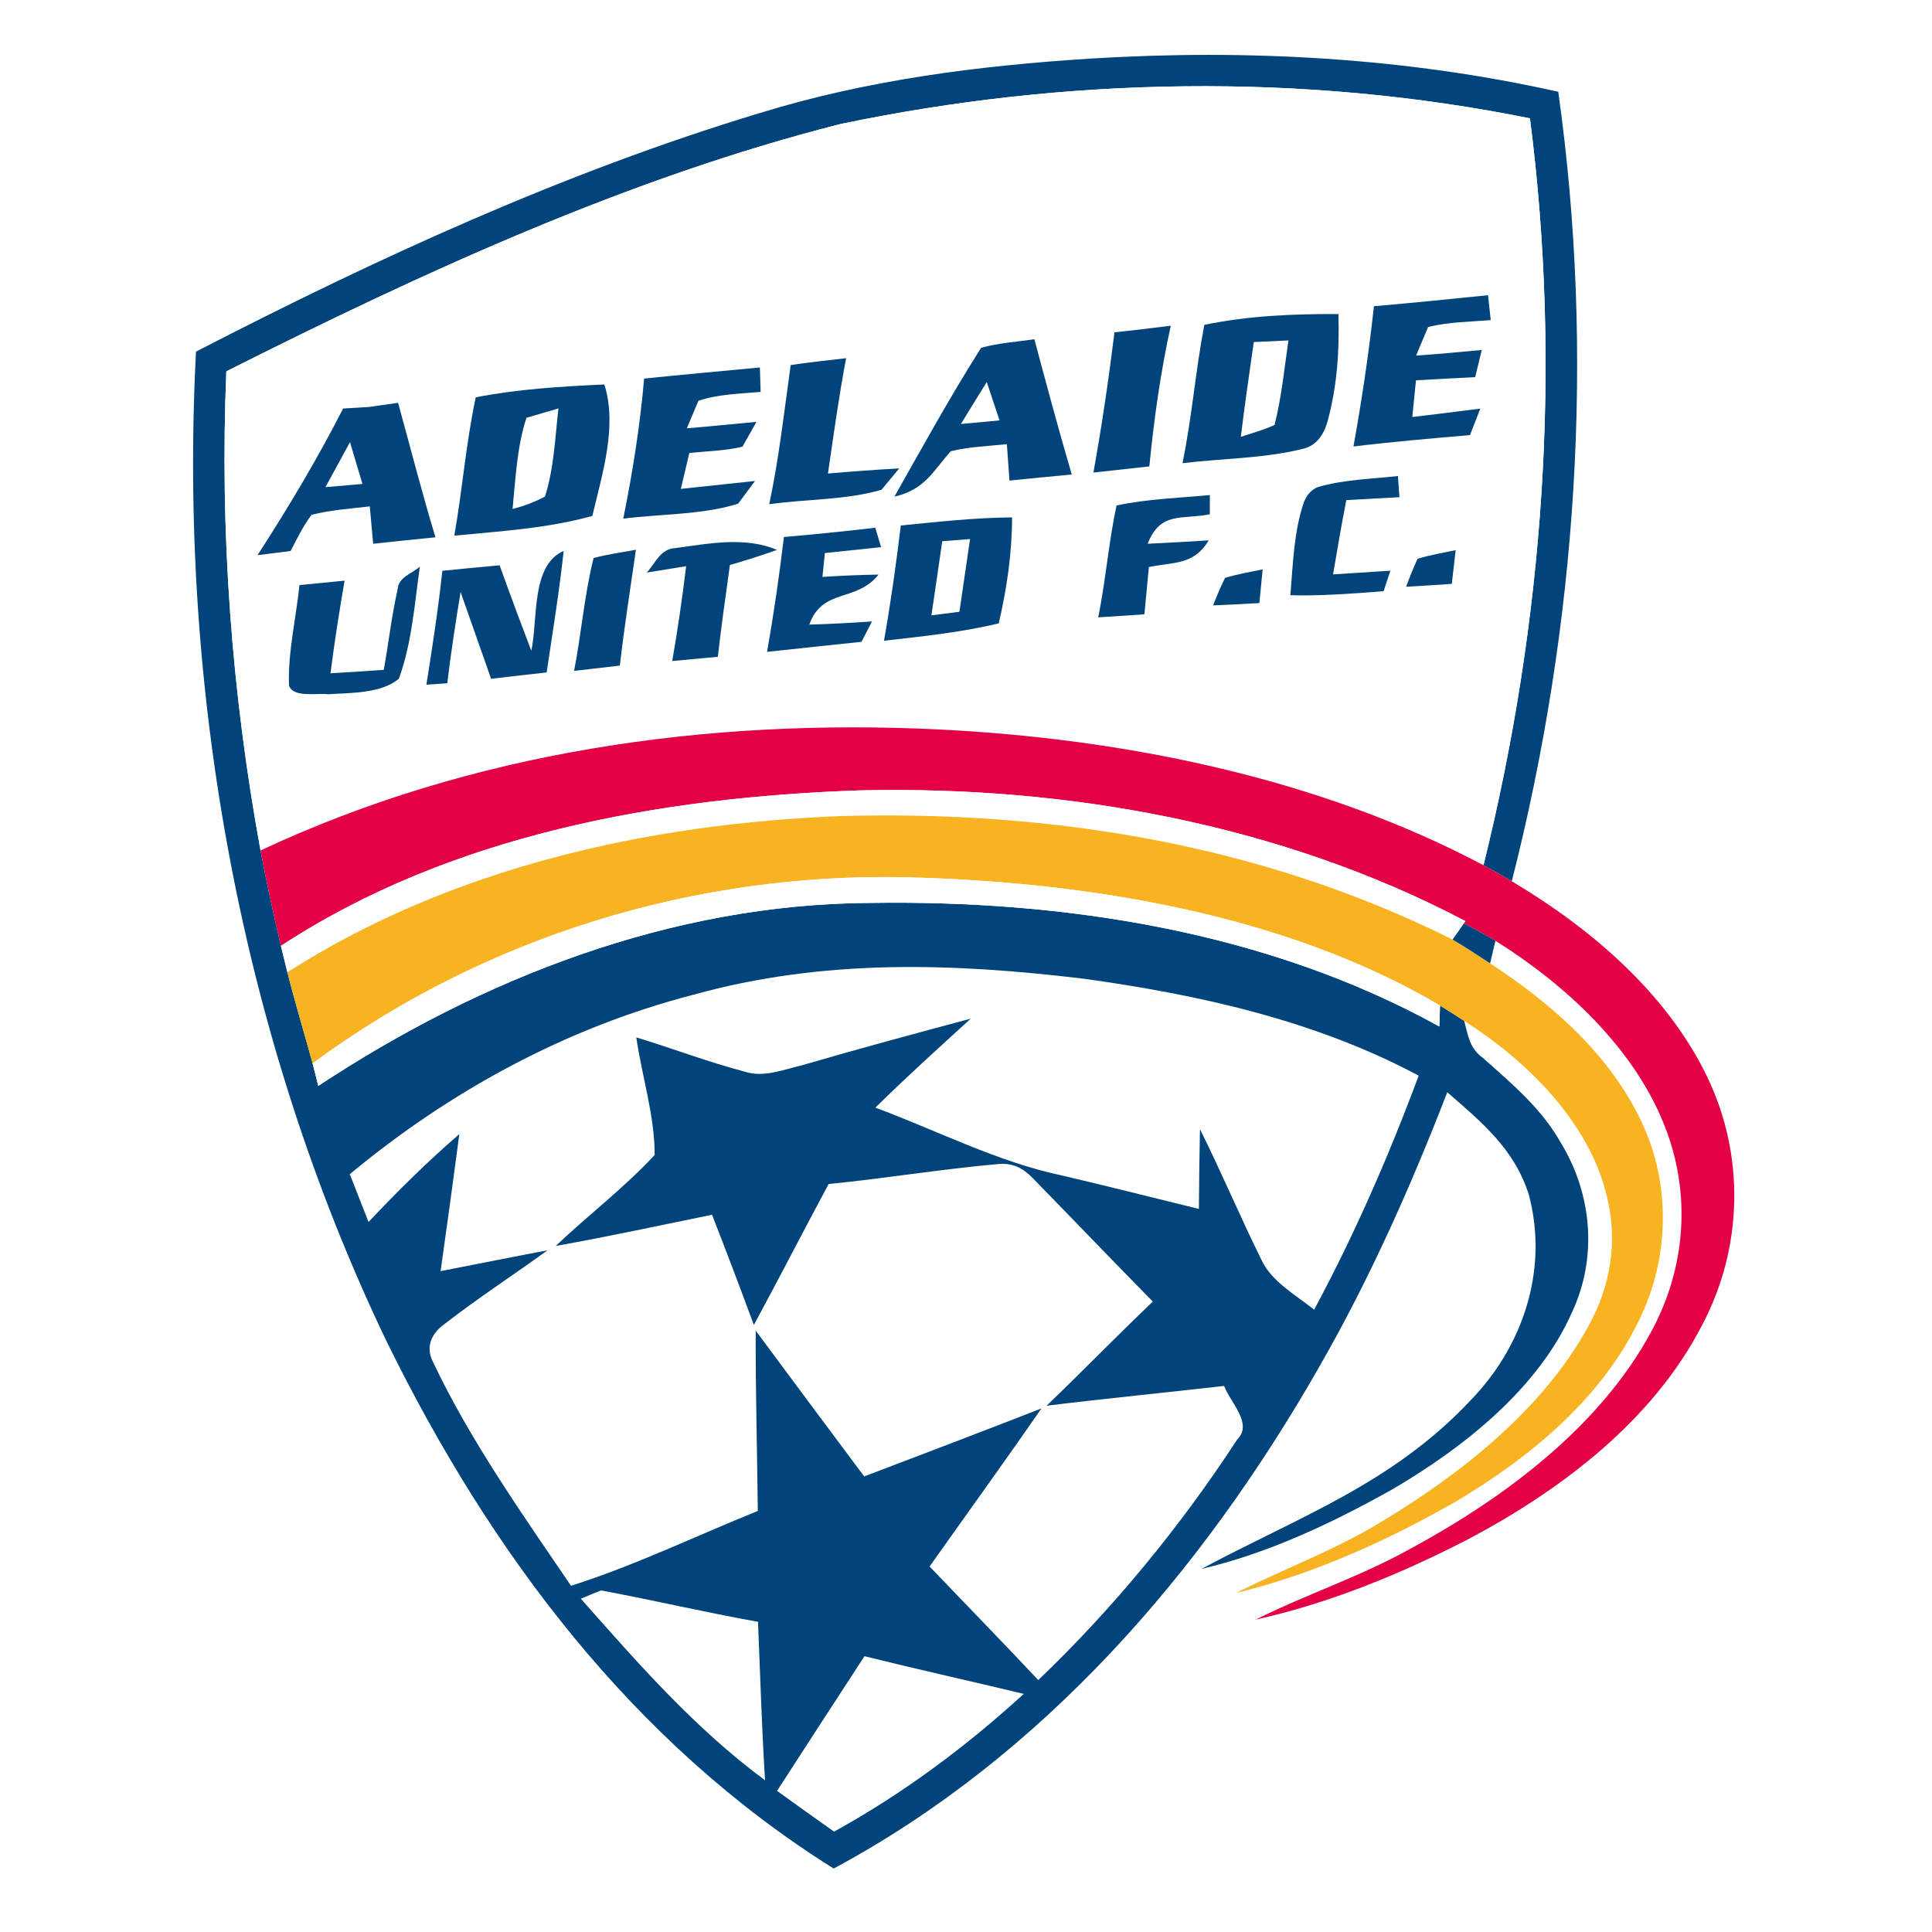 <?xml version="1.0" encoding="UTF-8" standalone="no"?>
<!DOCTYPE svg PUBLIC "-//W3C//DTD SVG 1.1//EN" "http://www.w3.org/Graphics/SVG/1.1/DTD/svg11.dtd">
<svg xmlns="http://www.w3.org/2000/svg" version="1.1" viewBox="0 0 200 200" width="200.0pt" height="200.0pt">
<path d="M 0.00 0.00 L 200.00 0.00 L 200.00 200.00 L 0.00 200.00 L 0.00 0.00 Z" fill="#ffffff" />
<path d="M 112.97 6.06 C 129.10 5.07 145.51 5.96 161.31 9.50 C 165.13 36.68 163.26 64.66 156.50 91.23 C 155.54 90.66 154.56 90.11 153.57 89.57 C 159.82 64.31 161.70 38.09 158.38 12.25 C 134.91 7.51 110.40 7.95 87.00 12.84 C 64.97 18.43 43.68 28.25 23.43 38.44 C 22.74 55.08 23.97 71.67 26.97 88.04 C 27.59 91.35 28.31 94.64 29.08 97.92 C 29.30 98.83 29.52 99.74 29.75 100.65 C 30.55 103.81 31.50 106.94 32.36 110.08 L 32.95 112.41 C 49.87 101.24 69.52 93.60 89.99 93.47 C 110.13 93.15 131.19 96.41 149.00 106.26 L 149.07 104.09 C 149.91 104.61 150.74 105.14 151.57 105.68 C 152.00 107.24 152.11 108.49 153.49 109.50 C 156.57 112.24 159.58 114.74 161.63 118.39 C 164.80 123.65 165.37 130.12 162.78 135.74 C 159.32 143.70 151.50 149.86 144.18 154.15 C 137.98 157.63 131.33 160.79 124.38 162.41 C 134.37 157.06 144.05 153.63 152.11 145.09 C 157.65 139.46 160.32 131.49 158.28 123.73 C 156.80 118.98 153.43 116.20 149.82 113.07 C 146.03 122.86 141.77 132.44 136.54 141.54 C 124.48 162.68 107.97 181.80 86.30 193.43 C 65.47 180.39 50.75 160.71 40.04 138.90 C 24.87 107.29 18.47 71.32 20.29 36.40 C 38.95 26.77 58.37 17.84 78.50 11.75 C 89.73 8.27 101.27 6.80 112.97 6.06 Z" fill="#00447b" />
<path d="M 158.38 12.25 C 161.70 38.09 159.82 64.31 153.57 89.57 C 136.48 80.51 116.33 76.46 97.14 75.51 C 73.15 74.35 48.84 77.79 26.97 88.04 C 23.97 71.67 22.74 55.08 23.43 38.44 C 43.68 28.25 64.97 18.43 87.00 12.84 C 110.40 7.95 134.91 7.51 158.38 12.25 Z" fill="#ffffff" />
<path d="M 142.23 31.70 C 146.17 31.36 150.11 30.96 154.04 30.56 L 154.32 33.14 C 152.18 33.31 149.93 33.33 147.84 33.85 L 146.59 36.81 C 148.86 36.65 151.12 36.45 153.39 36.23 C 153.16 37.17 152.94 38.11 152.71 39.04 C 150.67 39.14 148.62 39.25 146.58 39.37 C 146.45 40.64 146.33 41.90 146.20 43.17 C 148.55 42.89 150.89 42.60 153.24 42.30 C 152.88 43.21 152.52 44.13 152.17 45.04 C 148.14 45.39 144.12 45.73 140.11 46.22 C 140.98 41.40 141.70 36.57 142.23 31.70 Z" fill="#00447b" />
<path d="M 121.20 33.72 C 120.14 38.52 119.46 43.39 118.98 48.28 C 117.05 48.49 115.12 48.70 113.19 48.92 C 114.06 44.10 114.77 39.26 115.37 34.40 C 117.31 34.20 119.26 33.96 121.20 33.72 Z" fill="#00447b" />
<path d="M 124.67 33.63 C 129.20 32.68 133.93 32.49 138.55 32.51 C 138.67 36.27 138.42 39.97 137.43 43.61 C 137.03 45.00 136.30 46.15 134.80 46.48 C 130.79 47.47 126.51 47.45 122.41 47.95 C 123.39 43.21 123.76 38.37 124.67 33.63 Z" fill="#00447b" />
<path d="M 101.57 36.00 C 103.36 35.51 105.25 35.38 107.08 35.12 C 108.33 39.80 109.58 44.48 110.95 49.12 C 108.80 49.32 106.65 49.53 104.50 49.75 C 104.41 48.49 104.32 47.24 104.23 45.98 C 102.30 46.18 100.31 46.25 98.42 46.71 C 96.53 48.86 95.71 50.69 92.59 51.41 C 95.51 46.25 98.39 41.00 101.57 36.00 Z" fill="#00447b" />
<path d="M 129.79 35.41 C 130.99 35.35 132.19 35.29 133.38 35.24 C 132.95 38.15 132.67 41.14 131.94 43.99 C 130.83 44.51 129.62 44.83 128.45 45.22 C 128.84 41.94 129.33 38.68 129.79 35.41 Z" fill="#ffffff" />
<path d="M 87.59 37.08 C 86.84 41.04 86.29 45.03 85.71 49.02 C 88.17 48.81 90.63 48.62 93.09 48.49 L 91.25 50.70 C 87.57 51.78 83.44 51.65 79.63 52.20 C 80.64 47.44 81.18 42.61 81.85 37.79 C 83.76 37.50 85.68 37.31 87.59 37.08 Z" fill="#00447b" />
<path d="M 78.66 38.04 C 78.69 38.88 78.71 39.73 78.74 40.57 C 76.64 40.76 74.30 40.80 72.30 41.49 L 71.10 44.34 C 73.50 44.14 75.91 43.89 78.31 43.67 L 76.86 46.24 C 75.08 46.67 73.18 46.70 71.36 46.89 C 71.06 48.13 70.77 49.37 70.48 50.61 C 73.04 50.34 75.60 50.06 78.16 49.79 L 76.41 52.14 C 72.72 53.31 68.37 53.19 64.52 53.69 C 65.49 48.89 66.26 44.07 66.68 39.19 C 70.67 38.78 74.67 38.42 78.66 38.04 Z" fill="#00447b" />
<path d="M 62.56 39.80 C 63.94 44.12 62.32 49.14 61.32 53.41 C 56.59 54.71 51.88 54.98 47.03 55.45 C 47.87 50.70 48.24 45.84 49.25 41.13 C 53.59 40.28 58.13 40.00 62.56 39.80 Z" fill="#00447b" />
<path d="M 102.15 39.55 C 102.59 40.87 103.03 42.20 103.47 43.52 C 102.14 43.65 100.81 43.77 99.47 43.89 C 100.36 42.44 101.25 40.99 102.15 39.55 Z" fill="#ffffff" />
<path d="M 38.18 42.13 C 39.19 41.99 40.20 41.84 41.21 41.70 C 42.49 46.35 43.68 51.01 45.08 55.62 C 42.93 55.83 40.78 56.06 38.63 56.29 C 38.52 55.00 38.40 53.71 38.28 52.42 C 36.28 52.66 34.21 52.79 32.26 53.29 C 31.38 54.43 30.75 55.78 30.08 57.04 C 28.94 57.18 27.80 57.33 26.66 57.47 C 29.84 52.55 32.86 47.50 35.52 42.29 C 36.41 42.23 37.29 42.18 38.18 42.13 Z" fill="#00447b" />
<path d="M 54.50 43.25 L 57.81 42.28 C 57.46 45.29 57.35 48.52 56.41 51.41 C 55.37 51.96 54.26 52.38 53.06 52.69 C 53.37 49.57 53.51 46.24 54.50 43.25 Z" fill="#ffffff" />
<path d="M 36.23 45.77 C 36.66 47.21 37.09 48.66 37.52 50.10 C 36.24 50.21 34.97 50.32 33.69 50.43 C 34.54 48.88 35.38 47.33 36.23 45.77 Z" fill="#ffffff" />
<path d="M 144.71 49.28 C 144.76 50.01 144.82 50.74 144.87 51.47 C 143.04 51.57 141.20 51.67 139.37 51.77 C 138.87 54.32 138.43 56.89 138.00 59.46 C 139.98 59.33 141.95 59.21 143.93 59.08 C 143.70 59.79 143.46 60.49 143.23 61.20 C 140.01 61.45 136.81 61.70 133.58 61.62 C 133.85 58.44 133.93 54.97 135.00 51.93 C 135.31 51.20 135.77 50.70 136.37 50.44 C 139.03 49.64 141.96 49.59 144.71 49.28 Z" fill="#00447b" />
<path d="M 115.58 52.33 C 118.73 51.65 122.03 51.55 125.24 51.25 L 125.24 53.24 C 122.26 53.82 120.15 52.91 118.80 56.29 C 120.91 56.19 123.02 56.07 125.13 55.94 C 123.57 58.52 121.54 58.16 118.93 58.70 C 118.77 60.33 118.62 61.96 118.47 63.59 C 116.88 63.69 115.29 63.80 113.69 63.91 C 114.46 60.07 114.77 56.16 115.58 52.33 Z" fill="#00447b" />
<path d="M 90.61 54.63 C 90.81 55.30 91.01 55.97 91.21 56.64 C 89.27 56.84 87.33 57.04 85.39 57.25 C 85.31 58.07 85.23 58.90 85.14 59.72 C 87.08 59.60 89.01 59.51 90.95 59.48 C 88.64 62.39 85.13 60.84 83.78 64.66 C 85.94 64.60 88.11 64.48 90.27 64.33 C 89.91 65.04 89.54 65.74 89.18 66.44 C 85.92 66.77 82.66 67.14 79.41 67.48 C 80.10 63.53 80.68 59.57 81.15 55.59 C 84.31 55.32 87.46 55.00 90.61 54.63 Z" fill="#00447b" />
<path d="M 104.77 53.56 C 104.76 57.29 104.23 60.91 103.39 64.53 C 99.47 65.47 95.50 65.87 91.51 66.33 C 92.21 62.37 92.77 58.39 93.25 54.40 C 97.08 54.02 100.90 53.59 104.77 53.56 Z" fill="#00447b" />
<path d="M 69.98 56.73 C 73.46 56.26 77.09 55.53 80.44 56.92 C 78.83 57.50 77.20 58.01 75.56 58.49 C 75.12 61.65 74.67 64.81 74.31 67.99 C 72.74 68.13 71.16 68.28 69.59 68.43 C 70.16 65.16 70.63 61.90 71.03 58.61 C 69.67 58.83 68.31 59.06 66.95 59.27 C 67.95 58.18 68.33 56.82 69.98 56.73 Z" fill="#00447b" />
<path d="M 97.54 56.03 C 98.50 55.96 99.46 55.88 100.42 55.80 C 100.05 58.31 99.69 60.82 99.32 63.33 C 98.35 63.46 97.38 63.58 96.42 63.70 C 96.79 61.14 97.18 58.59 97.54 56.03 Z" fill="#ffffff" />
<path d="M 61.45 57.76 C 62.89 57.39 64.37 57.17 65.83 56.91 C 65.26 60.90 64.62 64.89 64.17 68.90 C 62.59 69.08 61.01 69.26 59.43 69.45 C 60.19 65.57 60.49 61.58 61.45 57.76 Z" fill="#00447b" />
<path d="M 146.74 57.85 C 148.03 57.45 149.37 57.23 150.69 56.95 C 150.56 58.11 150.43 59.27 150.29 60.44 C 148.72 60.55 147.14 60.65 145.56 60.74 C 145.92 59.76 146.31 58.80 146.74 57.85 Z" fill="#00447b" />
<path d="M 58.35 57.03 C 57.90 61.23 57.21 65.42 56.59 69.61 C 54.68 69.82 52.76 70.04 50.84 70.27 C 49.78 67.28 48.73 64.28 47.68 61.29 C 47.16 64.43 46.68 67.57 46.30 70.73 C 45.58 70.78 44.86 70.83 44.14 70.88 C 44.76 66.96 45.37 63.04 45.79 59.09 C 47.77 58.89 49.74 58.70 51.72 58.52 C 52.78 61.48 53.88 64.43 55.00 67.37 C 55.71 64.15 54.93 58.53 58.35 57.03 Z" fill="#00447b" />
<path d="M 43.46 58.66 C 42.92 62.50 42.63 66.61 41.29 70.26 C 39.44 71.82 36.25 71.71 33.96 71.87 C 32.90 71.72 30.31 72.26 29.92 70.96 C 29.79 67.51 30.65 64.00 31.00 60.57 C 32.56 60.42 34.11 60.27 35.67 60.11 C 35.12 63.30 34.62 66.50 34.21 69.70 C 36.05 69.60 37.89 69.47 39.73 69.34 C 40.23 66.56 40.54 63.74 41.17 60.98 C 41.26 59.73 42.61 59.41 43.46 58.66 Z" fill="#00447b" />
<path d="M 126.81 59.83 C 128.08 59.43 129.41 59.21 130.71 58.94 C 130.60 60.10 130.49 61.27 130.37 62.43 C 128.77 62.52 127.18 62.60 125.58 62.67 C 125.95 61.70 126.36 60.76 126.81 59.83 Z" fill="#00447b" />
<path d="M 97.14 75.51 C 116.33 76.46 136.48 80.51 153.57 89.57 C 154.56 90.11 155.54 90.66 156.50 91.23 C 164.64 96.07 172.53 102.78 176.71 111.44 C 180.66 119.58 180.44 129.21 176.19 137.19 C 171.16 146.98 161.76 154.13 152.23 159.21 C 145.21 162.86 137.71 165.95 129.96 167.67 C 135.31 165.00 140.98 163.16 146.21 160.21 C 155.80 155.01 165.63 147.66 170.91 137.90 C 174.53 131.28 175.10 123.55 172.31 116.52 C 169.14 108.47 162.02 101.90 154.81 97.39 C 153.86 96.83 152.90 96.31 151.93 95.79 L 151.54 95.58 L 151.69 95.35 C 132.62 85.31 110.40 81.32 89.00 81.82 C 68.36 82.52 46.62 86.41 29.08 97.92 C 28.31 94.64 27.59 91.35 26.97 88.04 C 48.84 77.79 73.15 74.35 97.14 75.51 Z" fill="#e30044" />
<path d="M 89.00 81.82 C 110.40 81.32 132.62 85.31 151.69 95.35 L 151.54 95.58 C 151.16 96.15 150.77 96.71 150.37 97.26 C 130.65 87.42 108.90 83.87 87.00 84.48 C 67.09 85.27 46.70 89.80 29.75 100.65 C 29.52 99.74 29.30 98.83 29.08 97.92 C 46.62 86.41 68.36 82.52 89.00 81.82 Z" fill="#ffffff" />
<path d="M 87.00 84.48 C 108.90 83.87 130.65 87.42 150.37 97.26 C 151.69 98.04 152.97 98.89 154.25 99.73 C 160.58 103.85 166.65 109.16 169.92 116.11 C 173.00 122.57 172.82 130.27 169.68 136.66 C 165.75 144.86 158.23 151.00 150.54 155.54 C 143.47 159.56 135.86 162.99 127.94 164.91 C 133.07 162.32 138.42 160.39 143.33 157.33 C 151.41 152.45 159.78 145.77 164.38 137.37 C 166.74 133.17 167.51 128.49 166.33 123.79 C 164.47 116.10 158.06 109.81 151.57 105.68 C 150.74 105.14 149.91 104.61 149.07 104.09 C 132.97 94.59 112.45 91.30 94.01 90.82 C 71.94 90.29 50.14 96.97 32.36 110.08 C 31.50 106.94 30.55 103.81 29.75 100.65 C 46.70 89.80 67.09 85.27 87.00 84.48 Z" fill="#f8b322" />
<path d="M 94.01 90.82 C 112.45 91.30 132.97 94.59 149.07 104.09 L 149.00 106.26 C 131.19 96.41 110.13 93.15 89.99 93.47 C 69.52 93.60 49.87 101.24 32.95 112.41 L 32.36 110.08 C 50.14 96.97 71.94 90.29 94.01 90.82 Z" fill="#ffffff" />
<path d="M 151.54 95.58 L 151.93 95.79 C 152.90 96.31 153.86 96.83 154.81 97.39 C 154.62 98.17 154.44 98.95 154.25 99.73 C 152.97 98.89 151.69 98.04 150.37 97.26 C 150.77 96.71 151.16 96.15 151.54 95.58 Z" fill="#00447b" />
<path d="M 112.21 101.32 C 124.13 102.97 136.17 105.64 146.86 111.35 C 143.78 119.65 140.23 127.77 136.04 135.58 C 134.17 134.08 131.63 132.67 130.60 130.45 C 128.38 125.97 126.45 121.36 124.22 116.89 C 124.16 119.64 124.13 122.40 124.11 125.15 C 119.38 123.99 114.65 122.79 109.91 121.68 C 103.30 120.29 96.99 117.03 90.62 114.66 C 93.83 111.49 97.17 108.48 100.49 105.45 C 94.66 107.01 88.84 108.58 83.04 110.27 C 81.12 110.72 79.05 111.58 77.11 110.94 C 73.31 109.95 69.63 108.53 65.87 107.39 C 66.45 111.40 67.78 115.51 67.77 119.56 C 64.63 122.96 60.88 125.79 57.53 128.98 C 62.94 128.02 68.32 126.85 73.71 125.75 C 75.19 129.54 76.63 133.34 78.04 137.16 C 80.66 132.32 83.17 127.42 85.78 122.57 C 91.64 121.99 97.47 121.02 103.34 120.50 C 104.88 120.37 105.89 120.91 106.94 121.99 C 111.08 126.23 115.18 130.51 119.34 134.74 C 115.62 138.28 112.05 141.97 108.34 145.52 C 114.46 144.77 120.60 144.17 126.72 143.47 C 127.34 145.17 129.74 147.36 128.08 149.01 C 122.23 157.98 115.23 166.52 107.48 173.92 C 103.77 169.97 99.98 166.09 96.23 162.16 C 100.09 156.71 104.01 151.29 107.81 145.80 C 101.71 148.18 95.58 150.51 89.46 152.84 C 85.70 147.82 81.97 142.78 78.23 137.75 C 78.21 143.97 78.38 150.19 78.45 156.41 C 72.00 159.02 65.69 162.07 59.11 164.16 C 54.16 156.89 48.63 149.05 44.81 140.96 C 44.01 139.42 44.70 137.99 46.02 137.06 C 49.47 134.38 53.15 131.99 56.68 129.43 C 52.98 130.13 49.30 130.87 45.61 131.59 C 46.28 126.86 46.93 122.13 47.55 117.40 C 44.24 120.26 41.15 123.32 38.15 126.50 C 37.50 124.85 36.86 123.20 36.21 121.55 C 46.62 112.91 58.66 106.36 71.80 102.97 C 85.19 99.25 98.54 99.67 112.21 101.32 Z" fill="#ffffff" />
<path d="M 62.22 164.64 C 67.65 165.65 73.03 166.92 78.47 167.89 C 78.70 173.36 78.85 178.83 79.20 184.30 C 71.90 178.89 66.11 172.26 60.13 165.50 C 60.82 165.20 61.52 164.92 62.22 164.64 Z" fill="#ffffff" />
<path d="M 89.49 171.45 C 94.97 172.81 100.48 174.03 105.98 175.35 C 99.98 180.83 93.46 185.69 86.34 189.61 C 84.37 188.21 82.40 186.81 80.44 185.39 C 83.45 180.74 86.46 176.09 89.49 171.45 Z" fill="#ffffff" />
</svg>